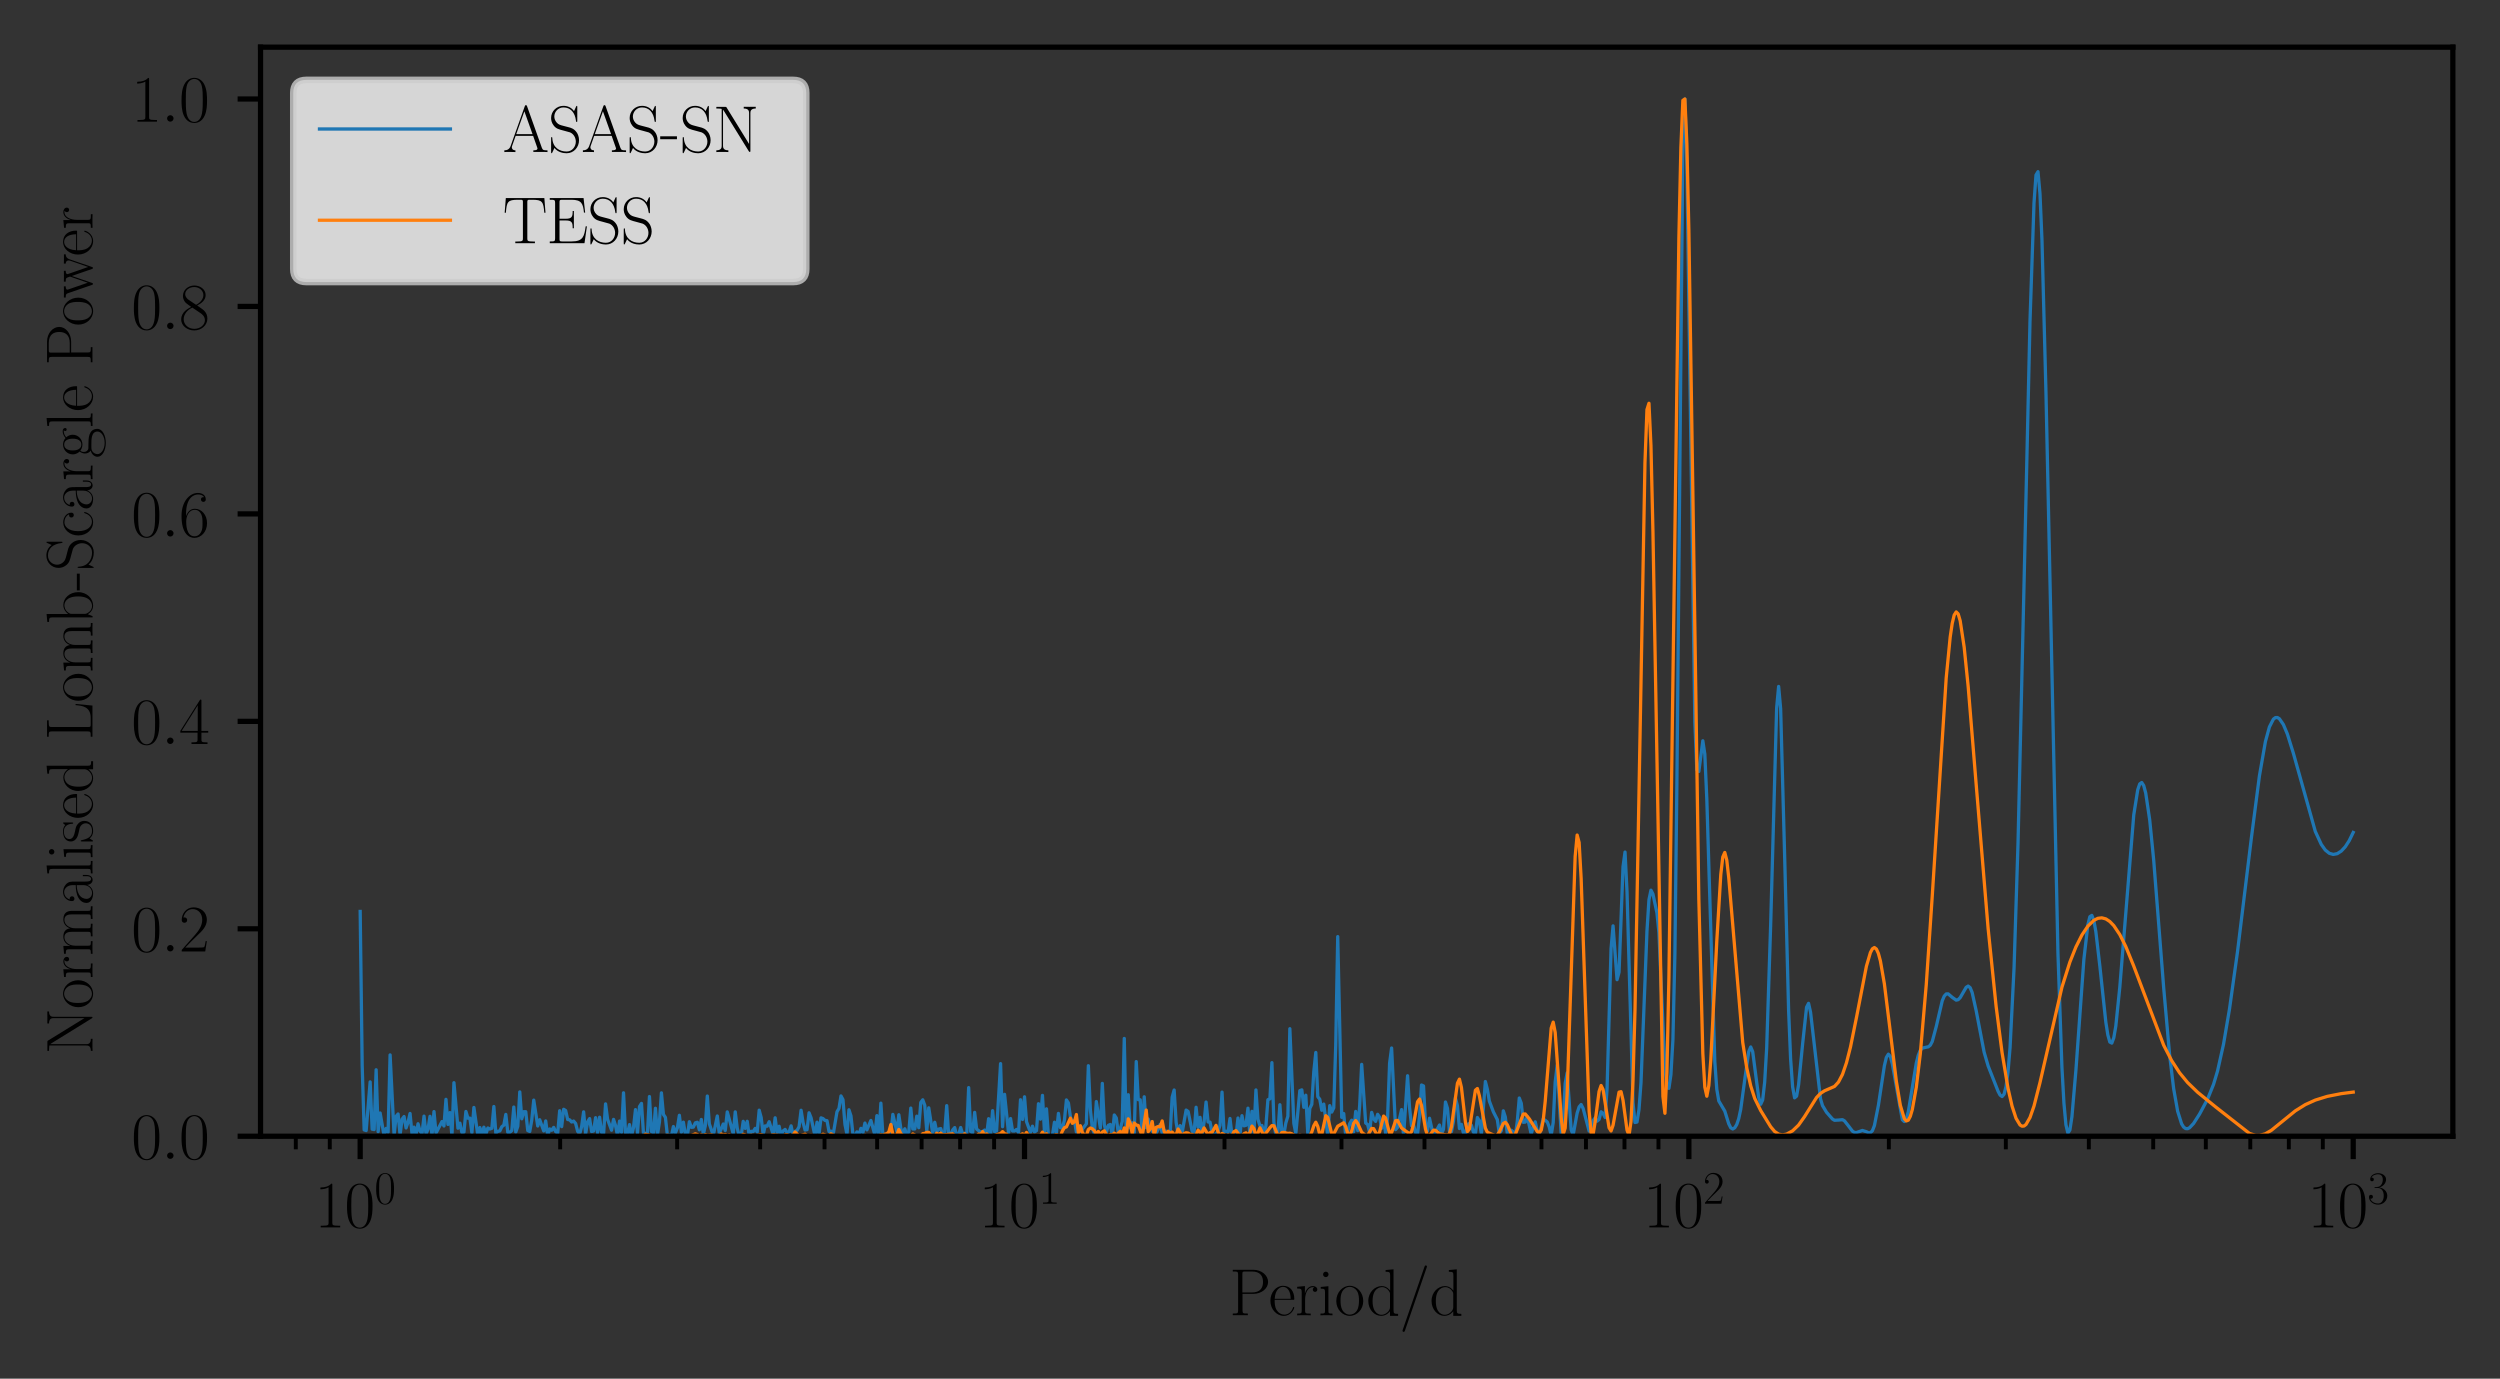 <?xml version="1.0" encoding="utf-8" standalone="no"?>
<!DOCTYPE svg PUBLIC "-//W3C//DTD SVG 1.1//EN"
  "http://www.w3.org/Graphics/SVG/1.1/DTD/svg11.dtd">
<svg xmlns:xlink="http://www.w3.org/1999/xlink" width="381.786pt" height="210.538pt" viewBox="0 0 381.786 210.538" xmlns="http://www.w3.org/2000/svg" version="1.1">
 <rect x="0" y="0" width="381.786" height="210.538" fill="#333333" stroke="none"/>
 <defs>
  <style type="text/css">*{stroke-linejoin: round; stroke-linecap: butt}</style>
 </defs>
 <g id="figure_1">
  <g id="patch_1">
   <path d="M 0 210.538 
L 381.786 210.538 
L 381.786 0 
L 0 0 
L 0 210.538 
z
" style="fill: none"/>
  </g>
  <g id="axes_1">
   <g id="patch_2">
    <path d="M 39.786 173.52 
L 374.586 173.52 
L 374.586 7.2 
L 39.786 7.2 
L 39.786 173.52 
z
" style="fill: none"/>
   </g>
   <g id="matplotlib.axis_1">
    <g id="xtick_1">
     <g id="line2d_1">
      <defs>
       <path id="m8b4be7d4c6" d="M 0 0 
L 0 3.5 
" style="stroke: #000000; stroke-width: 0.8"/>
      </defs>
      <g>
       <use xlink:href="#m8b4be7d4c6" x="55.004" y="173.52" style="stroke: #000000; stroke-width: 0.8"/>
      </g>
     </g>
     <g id="text_1">
      <!-- $\mathdefault{10^{0}}$ -->
      <g transform="translate(48.037 187.438) scale(0.1 -0.1)">
       <defs>
        <path id="CMR17-31" d="M 1702 4058 
C 1702 4192 1696 4192 1606 4192 
C 1357 3916 979 3827 621 3827 
C 602 3827 570 3827 563 3808 
C 557 3795 557 3782 557 3648 
C 755 3648 1088 3686 1344 3839 
L 1344 461 
C 1344 236 1331 160 781 160 
L 589 160 
L 589 0 
C 896 0 1216 0 1523 0 
C 1830 0 2150 0 2458 0 
L 2458 160 
L 2266 160 
C 1715 160 1702 230 1702 458 
L 1702 4058 
z
" transform="scale(0.016)"/>
        <path id="CMR17-30" d="M 2688 2025 
C 2688 2416 2682 3080 2413 3591 
C 2176 4039 1798 4198 1466 4198 
C 1158 4198 768 4058 525 3597 
C 269 3118 243 2524 243 2025 
C 243 1661 250 1106 448 619 
C 723 -39 1216 -128 1466 -128 
C 1760 -128 2208 -7 2470 600 
C 2662 1042 2688 1559 2688 2025 
z
M 1466 -26 
C 1056 -26 813 325 723 812 
C 653 1188 653 1738 653 2096 
C 653 2588 653 2997 736 3387 
C 858 3929 1216 4096 1466 4096 
C 1728 4096 2067 3923 2189 3400 
C 2272 3036 2278 2607 2278 2096 
C 2278 1680 2278 1169 2202 792 
C 2067 95 1690 -26 1466 -26 
z
" transform="scale(0.016)"/>
       </defs>
       <use xlink:href="#CMR17-31" transform="scale(0.996)"/>
       <use xlink:href="#CMR17-30" transform="translate(45.69 0) scale(0.996)"/>
       <use xlink:href="#CMR17-30" transform="translate(91.381 36.154) scale(0.697)"/>
      </g>
     </g>
    </g>
    <g id="xtick_2">
     <g id="line2d_2">
      <g>
       <use xlink:href="#m8b4be7d4c6" x="156.458" y="173.52" style="stroke: #000000; stroke-width: 0.8"/>
      </g>
     </g>
     <g id="text_2">
      <!-- $\mathdefault{10^{1}}$ -->
      <g transform="translate(149.492 187.438) scale(0.1 -0.1)">
       <use xlink:href="#CMR17-31" transform="scale(0.996)"/>
       <use xlink:href="#CMR17-30" transform="translate(45.69 0) scale(0.996)"/>
       <use xlink:href="#CMR17-31" transform="translate(91.381 36.154) scale(0.697)"/>
      </g>
     </g>
    </g>
    <g id="xtick_3">
     <g id="line2d_3">
      <g>
       <use xlink:href="#m8b4be7d4c6" x="257.913" y="173.52" style="stroke: #000000; stroke-width: 0.8"/>
      </g>
     </g>
     <g id="text_3">
      <!-- $\mathdefault{10^{2}}$ -->
      <g transform="translate(250.946 187.438) scale(0.1 -0.1)">
       <defs>
        <path id="CMR17-32" d="M 2669 989 
L 2554 989 
C 2490 536 2438 459 2413 420 
C 2381 369 1920 369 1830 369 
L 602 369 
C 832 619 1280 1072 1824 1597 
C 2214 1967 2669 2402 2669 3035 
C 2669 3790 2067 4224 1395 4224 
C 691 4224 262 3604 262 3030 
C 262 2780 448 2748 525 2748 
C 589 2748 781 2787 781 3010 
C 781 3207 614 3264 525 3264 
C 486 3264 448 3258 422 3245 
C 544 3790 915 4058 1306 4058 
C 1862 4058 2227 3617 2227 3035 
C 2227 2479 1901 2000 1536 1584 
L 262 146 
L 262 0 
L 2515 0 
L 2669 989 
z
" transform="scale(0.016)"/>
       </defs>
       <use xlink:href="#CMR17-31" transform="scale(0.996)"/>
       <use xlink:href="#CMR17-30" transform="translate(45.69 0) scale(0.996)"/>
       <use xlink:href="#CMR17-32" transform="translate(91.381 36.154) scale(0.697)"/>
      </g>
     </g>
    </g>
    <g id="xtick_4">
     <g id="line2d_4">
      <g>
       <use xlink:href="#m8b4be7d4c6" x="359.368" y="173.52" style="stroke: #000000; stroke-width: 0.8"/>
      </g>
     </g>
     <g id="text_4">
      <!-- $\mathdefault{10^{3}}$ -->
      <g transform="translate(352.401 187.438) scale(0.1 -0.1)">
       <defs>
        <path id="CMR17-33" d="M 1414 2157 
C 1984 2157 2234 1662 2234 1090 
C 2234 320 1824 25 1453 25 
C 1114 25 563 194 390 693 
C 422 680 454 680 486 680 
C 640 680 755 782 755 948 
C 755 1133 614 1216 486 1216 
C 378 1216 211 1165 211 926 
C 211 335 787 -128 1466 -128 
C 2176 -128 2720 430 2720 1085 
C 2720 1707 2208 2157 1600 2227 
C 2086 2328 2554 2756 2554 3329 
C 2554 3820 2048 4179 1472 4179 
C 890 4179 378 3829 378 3329 
C 378 3110 544 3072 627 3072 
C 762 3072 877 3155 877 3321 
C 877 3486 762 3569 627 3569 
C 602 3569 570 3569 544 3557 
C 730 3959 1235 4032 1459 4032 
C 1683 4032 2106 3925 2106 3320 
C 2106 3143 2080 2828 1862 2550 
C 1670 2304 1453 2304 1242 2284 
C 1210 2284 1062 2269 1037 2269 
C 992 2263 966 2257 966 2208 
C 966 2163 973 2157 1101 2157 
L 1414 2157 
z
" transform="scale(0.016)"/>
       </defs>
       <use xlink:href="#CMR17-31" transform="scale(0.996)"/>
       <use xlink:href="#CMR17-30" transform="translate(45.69 0) scale(0.996)"/>
       <use xlink:href="#CMR17-33" transform="translate(91.381 36.154) scale(0.697)"/>
      </g>
     </g>
    </g>
    <g id="xtick_5">
     <g id="line2d_5">
      <defs>
       <path id="me9f9fa3435" d="M 0 0 
L 0 2 
" style="stroke: #000000; stroke-width: 0.6"/>
      </defs>
      <g>
       <use xlink:href="#me9f9fa3435" x="45.172" y="173.52" style="stroke: #000000; stroke-width: 0.6"/>
      </g>
     </g>
    </g>
    <g id="xtick_6">
     <g id="line2d_6">
      <g>
       <use xlink:href="#me9f9fa3435" x="50.362" y="173.52" style="stroke: #000000; stroke-width: 0.6"/>
      </g>
     </g>
    </g>
    <g id="xtick_7">
     <g id="line2d_7">
      <g>
       <use xlink:href="#me9f9fa3435" x="85.545" y="173.52" style="stroke: #000000; stroke-width: 0.6"/>
      </g>
     </g>
    </g>
    <g id="xtick_8">
     <g id="line2d_8">
      <g>
       <use xlink:href="#me9f9fa3435" x="103.41" y="173.52" style="stroke: #000000; stroke-width: 0.6"/>
      </g>
     </g>
    </g>
    <g id="xtick_9">
     <g id="line2d_9">
      <g>
       <use xlink:href="#me9f9fa3435" x="116.086" y="173.52" style="stroke: #000000; stroke-width: 0.6"/>
      </g>
     </g>
    </g>
    <g id="xtick_10">
     <g id="line2d_10">
      <g>
       <use xlink:href="#me9f9fa3435" x="125.918" y="173.52" style="stroke: #000000; stroke-width: 0.6"/>
      </g>
     </g>
    </g>
    <g id="xtick_11">
     <g id="line2d_11">
      <g>
       <use xlink:href="#me9f9fa3435" x="133.951" y="173.52" style="stroke: #000000; stroke-width: 0.6"/>
      </g>
     </g>
    </g>
    <g id="xtick_12">
     <g id="line2d_12">
      <g>
       <use xlink:href="#me9f9fa3435" x="140.743" y="173.52" style="stroke: #000000; stroke-width: 0.6"/>
      </g>
     </g>
    </g>
    <g id="xtick_13">
     <g id="line2d_13">
      <g>
       <use xlink:href="#me9f9fa3435" x="146.627" y="173.52" style="stroke: #000000; stroke-width: 0.6"/>
      </g>
     </g>
    </g>
    <g id="xtick_14">
     <g id="line2d_14">
      <g>
       <use xlink:href="#me9f9fa3435" x="151.816" y="173.52" style="stroke: #000000; stroke-width: 0.6"/>
      </g>
     </g>
    </g>
    <g id="xtick_15">
     <g id="line2d_15">
      <g>
       <use xlink:href="#me9f9fa3435" x="186.999" y="173.52" style="stroke: #000000; stroke-width: 0.6"/>
      </g>
     </g>
    </g>
    <g id="xtick_16">
     <g id="line2d_16">
      <g>
       <use xlink:href="#me9f9fa3435" x="204.865" y="173.52" style="stroke: #000000; stroke-width: 0.6"/>
      </g>
     </g>
    </g>
    <g id="xtick_17">
     <g id="line2d_17">
      <g>
       <use xlink:href="#me9f9fa3435" x="217.54" y="173.52" style="stroke: #000000; stroke-width: 0.6"/>
      </g>
     </g>
    </g>
    <g id="xtick_18">
     <g id="line2d_18">
      <g>
       <use xlink:href="#me9f9fa3435" x="227.372" y="173.52" style="stroke: #000000; stroke-width: 0.6"/>
      </g>
     </g>
    </g>
    <g id="xtick_19">
     <g id="line2d_19">
      <g>
       <use xlink:href="#me9f9fa3435" x="235.405" y="173.52" style="stroke: #000000; stroke-width: 0.6"/>
      </g>
     </g>
    </g>
    <g id="xtick_20">
     <g id="line2d_20">
      <g>
       <use xlink:href="#me9f9fa3435" x="242.198" y="173.52" style="stroke: #000000; stroke-width: 0.6"/>
      </g>
     </g>
    </g>
    <g id="xtick_21">
     <g id="line2d_21">
      <g>
       <use xlink:href="#me9f9fa3435" x="248.081" y="173.52" style="stroke: #000000; stroke-width: 0.6"/>
      </g>
     </g>
    </g>
    <g id="xtick_22">
     <g id="line2d_22">
      <g>
       <use xlink:href="#me9f9fa3435" x="253.271" y="173.52" style="stroke: #000000; stroke-width: 0.6"/>
      </g>
     </g>
    </g>
    <g id="xtick_23">
     <g id="line2d_23">
      <g>
       <use xlink:href="#me9f9fa3435" x="288.454" y="173.52" style="stroke: #000000; stroke-width: 0.6"/>
      </g>
     </g>
    </g>
    <g id="xtick_24">
     <g id="line2d_24">
      <g>
       <use xlink:href="#me9f9fa3435" x="306.319" y="173.52" style="stroke: #000000; stroke-width: 0.6"/>
      </g>
     </g>
    </g>
    <g id="xtick_25">
     <g id="line2d_25">
      <g>
       <use xlink:href="#me9f9fa3435" x="318.995" y="173.52" style="stroke: #000000; stroke-width: 0.6"/>
      </g>
     </g>
    </g>
    <g id="xtick_26">
     <g id="line2d_26">
      <g>
       <use xlink:href="#me9f9fa3435" x="328.827" y="173.52" style="stroke: #000000; stroke-width: 0.6"/>
      </g>
     </g>
    </g>
    <g id="xtick_27">
     <g id="line2d_27">
      <g>
       <use xlink:href="#me9f9fa3435" x="336.86" y="173.52" style="stroke: #000000; stroke-width: 0.6"/>
      </g>
     </g>
    </g>
    <g id="xtick_28">
     <g id="line2d_28">
      <g>
       <use xlink:href="#me9f9fa3435" x="343.652" y="173.52" style="stroke: #000000; stroke-width: 0.6"/>
      </g>
     </g>
    </g>
    <g id="xtick_29">
     <g id="line2d_29">
      <g>
       <use xlink:href="#me9f9fa3435" x="349.536" y="173.52" style="stroke: #000000; stroke-width: 0.6"/>
      </g>
     </g>
    </g>
    <g id="xtick_30">
     <g id="line2d_30">
      <g>
       <use xlink:href="#me9f9fa3435" x="354.725" y="173.52" style="stroke: #000000; stroke-width: 0.6"/>
      </g>
     </g>
    </g>
    <g id="text_5">
     <!-- Period/d -->
     <g transform="translate(187.731 200.848) scale(0.1 -0.1)">
      <defs>
       <path id="CMR17-50" d="M 1267 2042 
L 2291 2042 
C 3117 2042 3718 2578 3718 3184 
C 3718 3791 3130 4352 2291 4352 
L 333 4352 
L 333 4186 
C 774 4186 845 4186 845 3899 
L 845 446 
C 845 160 774 160 333 160 
L 333 0 
C 518 0 858 0 1056 0 
C 1254 0 1594 0 1779 0 
L 1779 160 
C 1338 160 1267 160 1267 446 
L 1267 2042 
z
M 1254 2176 
L 1254 3938 
C 1254 4155 1267 4186 1523 4186 
L 2170 4186 
C 2995 4186 3232 3714 3232 3184 
C 3232 2604 2950 2176 2170 2176 
L 1254 2176 
z
" transform="scale(0.016)"/>
       <path id="CMR17-65" d="M 2438 1472 
C 2464 1498 2464 1511 2464 1576 
C 2464 2238 2118 2816 1389 2816 
C 710 2816 173 2169 173 1383 
C 173 551 781 -64 1459 -64 
C 2176 -64 2458 607 2458 740 
C 2458 784 2419 784 2406 784 
C 2362 784 2355 771 2330 696 
C 2189 265 1837 51 1504 51 
C 1229 51 954 203 781 480 
C 582 803 582 1176 582 1472 
L 2438 1472 
z
M 589 1568 
C 634 2505 1126 2714 1382 2714 
C 1818 2714 2112 2297 2118 1568 
L 589 1568 
z
" transform="scale(0.016)"/>
       <path id="CMR17-72" d="M 960 1497 
C 960 2112 1222 2688 1702 2688 
C 1747 2688 1792 2682 1837 2662 
C 1837 2662 1696 2617 1696 2452 
C 1696 2298 1818 2234 1914 2234 
C 1990 2234 2131 2279 2131 2458 
C 2131 2663 1926 2790 1709 2790 
C 1222 2790 1011 2317 947 2093 
L 941 2093 
L 941 2790 
L 198 2720 
L 198 2554 
C 576 2554 634 2515 634 2208 
L 634 428 
C 634 184 608 153 198 153 
L 198 -13 
C 352 0 646 0 813 0 
C 998 0 1325 0 1498 -13 
L 1498 153 
C 1037 153 960 153 960 440 
L 960 1497 
z
" transform="scale(0.016)"/>
       <path id="CMR17-69" d="M 992 3909 
C 992 4049 877 4170 730 4170 
C 589 4170 467 4056 467 3909 
C 467 3769 582 3648 730 3648 
C 870 3648 992 3763 992 3909 
z
M 243 2706 
L 243 2541 
C 602 2541 653 2502 653 2197 
L 653 427 
C 653 184 627 153 218 153 
L 218 -13 
C 371 0 646 0 806 0 
C 960 0 1222 0 1370 -13 
L 1370 153 
C 992 153 979 191 979 420 
L 979 2776 
L 243 2706 
z
" transform="scale(0.016)"/>
       <path id="CMR17-6f" d="M 2758 1356 
C 2758 2176 2163 2816 1466 2816 
C 768 2816 173 2176 173 1356 
C 173 551 768 -64 1466 -64 
C 2163 -64 2758 551 2758 1356 
z
M 1466 51 
C 1165 51 909 230 762 480 
C 602 767 582 1126 582 1408 
C 582 1677 595 2010 762 2298 
C 890 2509 1139 2714 1466 2714 
C 1754 2714 1997 2554 2150 2330 
C 2349 2029 2349 1607 2349 1408 
C 2349 1158 2336 775 2163 467 
C 1984 173 1709 51 1466 51 
z
" transform="scale(0.016)"/>
       <path id="CMR17-64" d="M 1869 4326 
L 1869 4160 
C 2246 4160 2304 4122 2304 3820 
L 2304 2345 
C 2278 2377 2016 2790 1498 2790 
C 845 2790 211 2208 211 1364 
C 211 525 806 -64 1434 -64 
C 1978 -64 2259 337 2291 380 
L 2291 -63 
L 3066 -63 
L 3066 128 
C 2688 128 2630 166 2630 473 
L 2630 4396 
L 1869 4326 
z
M 2291 755 
C 2291 563 2176 390 2029 262 
C 1811 70 1594 38 1472 38 
C 1286 38 621 134 621 1356 
C 621 2612 1363 2688 1530 2688 
C 1824 2688 2061 2522 2208 2291 
C 2291 2157 2291 2138 2291 2023 
L 2291 755 
z
" transform="scale(0.016)"/>
       <path id="CMR17-2f" d="M 2605 4545 
C 2637 4627 2637 4640 2637 4653 
C 2637 4729 2579 4768 2528 4768 
C 2451 4768 2426 4717 2400 4640 
L 326 -1377 
C 294 -1460 294 -1473 294 -1486 
C 294 -1562 352 -1600 403 -1600 
C 480 -1600 506 -1549 531 -1473 
L 2605 4545 
z
" transform="scale(0.016)"/>
      </defs>
      <use xlink:href="#CMR17-50" transform="scale(0.996)"/>
      <use xlink:href="#CMR17-65" transform="translate(59.984 0) scale(0.996)"/>
      <use xlink:href="#CMR17-72" transform="translate(100.47 0) scale(0.996)"/>
      <use xlink:href="#CMR17-69" transform="translate(135.75 0) scale(0.996)"/>
      <use xlink:href="#CMR17-6f" transform="translate(160.621 0) scale(0.996)"/>
      <use xlink:href="#CMR17-64" transform="translate(208.914 0) scale(0.996)"/>
      <use xlink:href="#CMR17-2f" transform="translate(259.81 0) scale(0.996)"/>
      <use xlink:href="#CMR17-64" transform="translate(305.5 0) scale(0.996)"/>
     </g>
    </g>
   </g>
   <g id="matplotlib.axis_2">
    <g id="ytick_1">
     <g id="line2d_31">
      <defs>
       <path id="m78f55f0fd1" d="M 0 0 
L -3.5 0 
" style="stroke: #000000; stroke-width: 0.8"/>
      </defs>
      <g>
       <use xlink:href="#m78f55f0fd1" x="39.786" y="173.52" style="stroke: #000000; stroke-width: 0.8"/>
      </g>
     </g>
     <g id="text_6">
      <!-- $\mathdefault{0.0}$ -->
      <g transform="translate(20.056 176.979) scale(0.1 -0.1)">
       <defs>
        <path id="CMMI12-3a" d="M 1178 307 
C 1178 492 1024 619 870 619 
C 685 619 557 466 557 313 
C 557 128 710 0 864 0 
C 1050 0 1178 153 1178 307 
z
" transform="scale(0.016)"/>
       </defs>
       <use xlink:href="#CMR17-30" transform="scale(0.996)"/>
       <use xlink:href="#CMMI12-3a" transform="translate(45.69 0) scale(0.996)"/>
       <use xlink:href="#CMR17-30" transform="translate(72.788 0) scale(0.996)"/>
      </g>
     </g>
    </g>
    <g id="ytick_2">
     <g id="line2d_32">
      <g>
       <use xlink:href="#m78f55f0fd1" x="39.786" y="141.84" style="stroke: #000000; stroke-width: 0.8"/>
      </g>
     </g>
     <g id="text_7">
      <!-- $\mathdefault{0.2}$ -->
      <g transform="translate(20.056 145.299) scale(0.1 -0.1)">
       <use xlink:href="#CMR17-30" transform="scale(0.996)"/>
       <use xlink:href="#CMMI12-3a" transform="translate(45.69 0) scale(0.996)"/>
       <use xlink:href="#CMR17-32" transform="translate(72.788 0) scale(0.996)"/>
      </g>
     </g>
    </g>
    <g id="ytick_3">
     <g id="line2d_33">
      <g>
       <use xlink:href="#m78f55f0fd1" x="39.786" y="110.16" style="stroke: #000000; stroke-width: 0.8"/>
      </g>
     </g>
     <g id="text_8">
      <!-- $\mathdefault{0.4}$ -->
      <g transform="translate(20.056 113.619) scale(0.1 -0.1)">
       <defs>
        <path id="CMR17-34" d="M 2150 4122 
C 2150 4256 2144 4256 2029 4256 
L 128 1254 
L 128 1088 
L 1779 1088 
L 1779 457 
C 1779 224 1766 160 1318 160 
L 1197 160 
L 1197 0 
C 1402 0 1747 0 1965 0 
C 2182 0 2528 0 2733 0 
L 2733 160 
L 2611 160 
C 2163 160 2150 224 2150 457 
L 2150 1088 
L 2803 1088 
L 2803 1254 
L 2150 1254 
L 2150 4122 
z
M 1798 3703 
L 1798 1254 
L 256 1254 
L 1798 3703 
z
" transform="scale(0.016)"/>
       </defs>
       <use xlink:href="#CMR17-30" transform="scale(0.996)"/>
       <use xlink:href="#CMMI12-3a" transform="translate(45.69 0) scale(0.996)"/>
       <use xlink:href="#CMR17-34" transform="translate(72.788 0) scale(0.996)"/>
      </g>
     </g>
    </g>
    <g id="ytick_4">
     <g id="line2d_34">
      <g>
       <use xlink:href="#m78f55f0fd1" x="39.786" y="78.48" style="stroke: #000000; stroke-width: 0.8"/>
      </g>
     </g>
     <g id="text_9">
      <!-- $\mathdefault{0.6}$ -->
      <g transform="translate(20.056 81.939) scale(0.1 -0.1)">
       <defs>
        <path id="CMR17-36" d="M 678 2176 
C 678 3690 1395 4032 1811 4032 
C 1946 4032 2272 4009 2400 3776 
C 2298 3776 2106 3776 2106 3553 
C 2106 3381 2246 3323 2336 3323 
C 2394 3323 2566 3348 2566 3560 
C 2566 3954 2246 4179 1805 4179 
C 1043 4179 243 3390 243 1984 
C 243 253 966 -128 1478 -128 
C 2099 -128 2688 427 2688 1283 
C 2688 2081 2170 2662 1517 2662 
C 1126 2662 838 2407 678 1960 
L 678 2176 
z
M 1478 25 
C 691 25 691 1200 691 1436 
C 691 1896 909 2560 1504 2560 
C 1613 2560 1926 2560 2138 2120 
C 2253 1870 2253 1609 2253 1289 
C 2253 944 2253 690 2118 434 
C 1978 171 1773 25 1478 25 
z
" transform="scale(0.016)"/>
       </defs>
       <use xlink:href="#CMR17-30" transform="scale(0.996)"/>
       <use xlink:href="#CMMI12-3a" transform="translate(45.69 0) scale(0.996)"/>
       <use xlink:href="#CMR17-36" transform="translate(72.788 0) scale(0.996)"/>
      </g>
     </g>
    </g>
    <g id="ytick_5">
     <g id="line2d_35">
      <g>
       <use xlink:href="#m78f55f0fd1" x="39.786" y="46.8" style="stroke: #000000; stroke-width: 0.8"/>
      </g>
     </g>
     <g id="text_10">
      <!-- $\mathdefault{0.8}$ -->
      <g transform="translate(20.056 50.259) scale(0.1 -0.1)">
       <defs>
        <path id="CMR17-38" d="M 1741 2264 
C 2144 2467 2554 2773 2554 3263 
C 2554 3841 1990 4179 1472 4179 
C 890 4179 378 3759 378 3180 
C 378 3021 416 2747 666 2505 
C 730 2442 998 2251 1171 2130 
C 883 1983 211 1634 211 934 
C 211 279 838 -128 1459 -128 
C 2144 -128 2720 362 2720 1010 
C 2720 1590 2330 1857 2074 2029 
L 1741 2264 
z
M 902 2822 
C 851 2854 595 3051 595 3351 
C 595 3739 998 4032 1459 4032 
C 1965 4032 2336 3676 2336 3262 
C 2336 2669 1670 2331 1638 2331 
C 1632 2331 1626 2331 1574 2370 
L 902 2822 
z
M 2080 1519 
C 2176 1449 2483 1240 2483 851 
C 2483 381 2010 25 1472 25 
C 890 25 448 438 448 940 
C 448 1443 838 1862 1280 2060 
L 2080 1519 
z
" transform="scale(0.016)"/>
       </defs>
       <use xlink:href="#CMR17-30" transform="scale(0.996)"/>
       <use xlink:href="#CMMI12-3a" transform="translate(45.69 0) scale(0.996)"/>
       <use xlink:href="#CMR17-38" transform="translate(72.788 0) scale(0.996)"/>
      </g>
     </g>
    </g>
    <g id="ytick_6">
     <g id="line2d_36">
      <g>
       <use xlink:href="#m78f55f0fd1" x="39.786" y="15.12" style="stroke: #000000; stroke-width: 0.8"/>
      </g>
     </g>
     <g id="text_11">
      <!-- $\mathdefault{1.0}$ -->
      <g transform="translate(20.056 18.579) scale(0.1 -0.1)">
       <use xlink:href="#CMR17-31" transform="scale(0.996)"/>
       <use xlink:href="#CMMI12-3a" transform="translate(45.69 0) scale(0.996)"/>
       <use xlink:href="#CMR17-30" transform="translate(72.788 0) scale(0.996)"/>
      </g>
     </g>
    </g>
    <g id="text_12">
     <!-- Normalised Lomb-Scargle Power -->
     <g transform="translate(14.118 160.998) rotate(-90) scale(0.1 -0.1)">
      <defs>
       <path id="CMR17-4e" d="M 1312 4250 
C 1267 4320 1261 4320 1139 4320 
L 326 4320 
L 326 4160 
L 448 4160 
C 704 4160 819 4129 838 4122 
L 838 610 
C 838 451 838 153 326 153 
L 326 -13 
C 474 0 742 0 902 0 
C 1062 0 1331 0 1478 -13 
L 1478 153 
C 966 153 966 451 966 610 
L 966 4033 
C 1011 3995 1011 3982 1056 3919 
L 3430 76 
C 3475 0 3494 0 3526 0 
C 3590 0 3590 19 3590 139 
L 3590 3705 
C 3590 3863 3590 4160 4102 4160 
L 4102 4326 
C 3955 4320 3686 4320 3526 4320 
C 3366 4320 3098 4320 2950 4326 
L 2950 4160 
C 3462 4160 3462 3862 3462 3703 
L 3462 763 
L 1312 4250 
z
" transform="scale(0.016)"/>
       <path id="CMR17-6d" d="M 4326 1933 
C 4326 2252 4269 2790 3507 2790 
C 3072 2790 2771 2496 2656 2151 
L 2650 2151 
C 2573 2676 2195 2790 1837 2790 
C 1331 2790 1069 2400 973 2144 
L 966 2144 
L 966 2790 
L 211 2720 
L 211 2554 
C 589 2554 646 2515 646 2208 
L 646 428 
C 646 184 621 153 211 153 
L 211 -13 
C 365 0 646 0 813 0 
C 979 0 1267 0 1421 -13 
L 1421 153 
C 1011 153 986 178 986 428 
L 986 1658 
C 986 2247 1344 2688 1792 2688 
C 2266 2688 2317 2266 2317 1958 
L 2317 428 
C 2317 184 2291 153 1882 153 
L 1882 -13 
C 2035 0 2317 0 2483 0 
C 2650 0 2938 0 3091 -13 
L 3091 153 
C 2682 153 2656 178 2656 428 
L 2656 1658 
C 2656 2247 3014 2688 3462 2688 
C 3936 2688 3987 2266 3987 1958 
L 3987 428 
C 3987 184 3962 153 3552 153 
L 3552 -13 
C 3706 0 3987 0 4154 0 
C 4320 0 4608 0 4762 -13 
L 4762 153 
C 4352 153 4326 178 4326 428 
L 4326 1933 
z
" transform="scale(0.016)"/>
       <path id="CMR17-61" d="M 2304 1653 
C 2304 2072 2304 2294 2035 2543 
C 1798 2752 1523 2816 1306 2816 
C 800 2816 435 2407 435 1971 
C 435 1728 627 1728 666 1728 
C 749 1728 896 1778 896 1954 
C 896 2112 774 2181 666 2181 
C 640 2181 608 2174 589 2168 
C 723 2592 1069 2714 1293 2714 
C 1613 2714 1965 2429 1965 1885 
L 1965 1600 
C 1587 1600 1133 1549 774 1357 
C 371 1133 256 813 256 570 
C 256 77 832 -64 1171 -64 
C 1523 -64 1850 139 1990 511 
C 2003 233 2182 -18 2464 -18 
C 2598 -18 2938 70 2938 567 
L 2938 920 
L 2822 920 
L 2822 562 
C 2822 178 2650 128 2566 128 
C 2304 128 2304 458 2304 738 
L 2304 1653 
z
M 1965 870 
C 1965 317 1568 38 1216 38 
C 896 38 646 275 646 570 
C 646 761 730 1100 1101 1305 
C 1408 1478 1760 1504 1965 1504 
L 1965 870 
z
" transform="scale(0.016)"/>
       <path id="CMR17-6c" d="M 979 4396 
L 218 4326 
L 218 4160 
C 595 4160 653 4122 653 3817 
L 653 426 
C 653 184 627 153 218 153 
L 218 -13 
C 371 0 653 0 813 0 
C 979 0 1261 0 1414 -13 
L 1414 153 
C 1005 153 979 178 979 426 
L 979 4396 
z
" transform="scale(0.016)"/>
       <path id="CMR17-73" d="M 1978 2697 
C 1978 2813 1971 2819 1933 2819 
C 1907 2819 1901 2813 1824 2717 
C 1805 2691 1747 2626 1728 2601 
C 1523 2819 1235 2819 1126 2819 
C 416 2819 160 2447 160 2076 
C 160 1498 813 1365 998 1325 
C 1402 1243 1542 1217 1677 1101 
C 1760 1025 1901 884 1901 654 
C 1901 384 1747 38 1158 38 
C 602 38 403 460 288 1021 
C 269 1110 269 1117 218 1117 
C 166 1117 160 1110 160 983 
L 160 63 
C 160 -51 166 -58 205 -58 
C 237 -58 243 -51 275 0 
C 314 57 410 211 448 276 
C 576 103 800 -64 1158 -64 
C 1792 -64 2131 283 2131 784 
C 2131 1112 1958 1285 1875 1362 
C 1683 1561 1459 1606 1190 1657 
C 838 1735 390 1825 390 2217 
C 390 2383 480 2737 1126 2737 
C 1811 2737 1850 2094 1862 1888 
C 1869 1856 1901 1849 1920 1849 
C 1978 1849 1978 1869 1978 1978 
L 1978 2697 
z
" transform="scale(0.016)"/>
       <path id="CMR17-4c" d="M 3469 1615 
L 3354 1615 
C 3302 983 3219 166 2125 166 
L 1530 166 
C 1274 166 1261 197 1261 414 
L 1261 3898 
C 1261 4129 1274 4192 1760 4192 
L 1901 4192 
L 1901 4352 
C 1638 4352 1331 4352 1069 4352 
C 870 4352 512 4352 326 4352 
L 326 4192 
C 768 4192 838 4192 838 3905 
L 838 452 
C 838 166 768 166 326 166 
L 326 0 
L 3315 0 
L 3469 1615 
z
" transform="scale(0.016)"/>
       <path id="CMR17-62" d="M 960 4396 
L 198 4326 
L 198 4160 
C 576 4160 634 4122 634 3817 
L 634 -13 
L 749 -13 
L 934 441 
C 1120 141 1395 -64 1766 -64 
C 2406 -64 3053 500 3053 1370 
C 3053 2188 2477 2790 1830 2790 
C 1434 2790 1152 2579 960 2330 
L 960 4396 
z
M 973 2004 
C 973 2118 973 2138 1062 2272 
C 1312 2657 1670 2688 1792 2688 
C 1984 2688 2643 2585 2643 1376 
C 2643 108 1888 38 1734 38 
C 1536 38 1248 114 1043 486 
C 973 608 973 621 973 735 
L 973 2004 
z
" transform="scale(0.016)"/>
       <path id="CMR17-2d" d="M 1632 1216 
L 1632 1496 
L 26 1496 
L 26 1216 
L 1632 1216 
z
" transform="scale(0.016)"/>
       <path id="CMR17-53" d="M 2803 4290 
C 2803 4404 2797 4411 2758 4411 
C 2720 4411 2707 4385 2682 4328 
L 2490 3907 
C 2246 4257 1875 4416 1472 4416 
C 819 4416 294 3901 294 3253 
C 294 3056 339 2776 557 2510 
C 794 2218 1018 2167 1530 2033 
C 1722 1982 2042 1899 2106 1874 
C 2470 1722 2662 1341 2662 985 
C 2662 527 2336 38 1779 38 
C 1094 38 454 419 410 1311 
C 403 1413 397 1419 352 1419 
C 301 1419 294 1413 294 1285 
L 294 -1 
C 294 -115 301 -122 339 -122 
C 384 -122 397 -90 486 108 
C 493 127 493 140 614 381 
C 934 -39 1472 -128 1779 -128 
C 2477 -128 2970 451 2970 1124 
C 2970 1454 2848 1708 2778 1823 
C 2509 2230 2221 2306 1914 2382 
C 1869 2402 1856 2402 1498 2490 
C 1152 2579 1005 2624 845 2796 
C 666 2992 602 3196 602 3399 
C 602 3812 934 4263 1478 4263 
C 2157 4263 2579 3786 2675 2993 
C 2694 2878 2701 2872 2746 2872 
C 2803 2872 2803 2891 2803 2999 
L 2803 4290 
z
" transform="scale(0.016)"/>
       <path id="CMR17-63" d="M 2234 2240 
C 2112 2240 1933 2240 1933 2017 
C 1933 1838 2080 1787 2163 1787 
C 2208 1787 2394 1807 2394 2024 
C 2394 2467 1958 2803 1466 2803 
C 787 2803 211 2178 211 1363 
C 211 516 813 -64 1466 -64 
C 2259 -64 2458 677 2458 748 
C 2458 774 2451 793 2406 793 
C 2362 793 2355 787 2330 703 
C 2163 180 1798 51 1523 51 
C 1114 51 621 427 621 1369 
C 621 2338 1094 2688 1472 2688 
C 1722 2688 2093 2573 2234 2240 
z
" transform="scale(0.016)"/>
       <path id="CMR17-67" d="M 710 1164 
C 832 1068 1043 960 1299 960 
C 1805 960 2240 1357 2240 1888 
C 2240 2054 2189 2310 1997 2509 
C 2176 2692 2438 2752 2586 2752 
C 2611 2752 2650 2752 2682 2734 
C 2656 2728 2598 2703 2598 2605 
C 2598 2527 2656 2471 2739 2471 
C 2835 2471 2886 2533 2886 2614 
C 2886 2731 2790 2854 2586 2854 
C 2330 2854 2106 2738 1926 2580 
C 1734 2753 1504 2816 1299 2816 
C 794 2816 358 2419 358 1888 
C 358 1522 570 1292 634 1228 
C 442 1004 442 743 442 711 
C 442 545 506 302 723 168 
C 390 85 128 -169 128 -486 
C 128 -943 736 -1280 1466 -1280 
C 2170 -1280 2803 -956 2803 -479 
C 2803 384 1856 384 1363 384 
C 1216 384 954 384 922 391 
C 723 423 589 602 589 826 
C 589 883 589 1024 710 1164 
z
M 1299 1068 
C 736 1068 736 1760 736 1889 
C 736 2016 736 2708 1299 2708 
C 1862 2708 1862 2016 1862 1889 
C 1862 1760 1862 1068 1299 1068 
z
M 1466 -1171 
C 826 -1171 384 -835 384 -486 
C 384 -289 493 -105 634 -4 
C 794 104 858 104 1293 104 
C 1818 104 2547 104 2547 -486 
C 2547 -835 2106 -1171 1466 -1171 
z
" transform="scale(0.016)"/>
       <path id="CMR17-77" d="M 3725 2183 
C 3853 2560 4109 2560 4205 2560 
L 4205 2732 
C 4077 2732 3949 2732 3821 2732 
C 3699 2732 3424 2732 3315 2738 
L 3315 2560 
C 3514 2560 3622 2445 3622 2286 
C 3622 2241 3610 2184 3597 2140 
L 2995 407 
L 2342 2275 
C 2330 2319 2310 2370 2310 2395 
C 2310 2560 2528 2560 2630 2560 
L 2630 2738 
C 2483 2732 2214 2732 2061 2732 
C 1901 2732 1734 2732 1587 2738 
L 1587 2560 
C 1939 2560 1939 2547 2074 2149 
L 1485 451 
L 851 2281 
C 819 2363 819 2376 819 2395 
C 819 2560 1037 2560 1139 2560 
L 1139 2738 
C 986 2732 717 2732 557 2732 
C 416 2732 198 2732 64 2738 
L 64 2560 
C 346 2560 416 2541 486 2331 
L 1274 49 
C 1299 -33 1318 -52 1370 -52 
C 1414 -52 1440 -39 1472 56 
L 2131 1980 
L 2797 56 
C 2829 -39 2854 -52 2899 -52 
C 2950 -52 2970 -33 2995 50 
L 3725 2183 
z
" transform="scale(0.016)"/>
      </defs>
      <use xlink:href="#CMR17-4e" transform="scale(0.996)"/>
      <use xlink:href="#CMR17-6f" transform="translate(69.072 0) scale(0.996)"/>
      <use xlink:href="#CMR17-72" transform="translate(114.763 0) scale(0.996)"/>
      <use xlink:href="#CMR17-6d" transform="translate(150.044 0) scale(0.996)"/>
      <use xlink:href="#CMR17-61" transform="translate(226.963 0) scale(0.996)"/>
      <use xlink:href="#CMR17-6c" transform="translate(272.654 0) scale(0.996)"/>
      <use xlink:href="#CMR17-69" transform="translate(297.525 0) scale(0.996)"/>
      <use xlink:href="#CMR17-73" transform="translate(322.396 0) scale(0.996)"/>
      <use xlink:href="#CMR17-65" transform="translate(358.197 0) scale(0.996)"/>
      <use xlink:href="#CMR17-64" transform="translate(398.683 0) scale(0.996)"/>
      <use xlink:href="#CMR17-4c" transform="translate(479.654 0) scale(0.996)"/>
      <use xlink:href="#CMR17-6f" transform="translate(537.036 0) scale(0.996)"/>
      <use xlink:href="#CMR17-6d" transform="translate(582.726 0) scale(0.996)"/>
      <use xlink:href="#CMR17-62" transform="translate(657.043 0) scale(0.996)"/>
      <use xlink:href="#CMR17-2d" transform="translate(707.939 0) scale(0.996)"/>
      <use xlink:href="#CMR17-53" transform="translate(738.015 0) scale(0.996)"/>
      <use xlink:href="#CMR17-63" transform="translate(788.91 0) scale(0.996)"/>
      <use xlink:href="#CMR17-61" transform="translate(829.396 0) scale(0.996)"/>
      <use xlink:href="#CMR17-72" transform="translate(875.086 0) scale(0.996)"/>
      <use xlink:href="#CMR17-67" transform="translate(910.367 0) scale(0.996)"/>
      <use xlink:href="#CMR17-6c" transform="translate(956.057 0) scale(0.996)"/>
      <use xlink:href="#CMR17-65" transform="translate(980.928 0) scale(0.996)"/>
      <use xlink:href="#CMR17-50" transform="translate(1051.49 0) scale(0.996)"/>
      <use xlink:href="#CMR17-6f" transform="translate(1111.474 0) scale(0.996)"/>
      <use xlink:href="#CMR17-77" transform="translate(1154.562 0) scale(0.996)"/>
      <use xlink:href="#CMR17-65" transform="translate(1218.469 0) scale(0.996)"/>
      <use xlink:href="#CMR17-72" transform="translate(1258.955 0) scale(0.996)"/>
     </g>
    </g>
   </g>
   <g id="line2d_37">
    <path d="M 55.004 139.187 
L 55.309 162.699 
L 55.613 172.55 
L 55.918 172.648 
L 56.527 165.223 
L 56.832 172.438 
L 57.137 172.499 
L 57.441 163.372 
L 57.746 172.826 
L 58.051 169.973 
L 58.66 173.472 
L 58.965 172.326 
L 59.269 172.896 
L 59.574 161.101 
L 60.183 173.351 
L 60.488 170.484 
L 60.793 170.124 
L 61.097 173.288 
L 61.402 170.92 
L 61.707 170.515 
L 62.011 172.251 
L 62.316 171.384 
L 62.621 170.045 
L 62.925 173.204 
L 63.23 172.13 
L 63.535 173.283 
L 63.839 171.616 
L 64.144 172.72 
L 64.449 173.132 
L 64.753 170.453 
L 65.058 173.154 
L 65.363 172.429 
L 65.667 170.478 
L 65.972 173.389 
L 66.277 169.755 
L 66.581 173.035 
L 67.495 171.282 
L 67.8 171.954 
L 68.105 167.887 
L 68.409 171.715 
L 68.714 169.916 
L 69.019 173.483 
L 69.323 165.346 
L 69.933 172.292 
L 70.237 171.523 
L 70.542 172.958 
L 70.847 172.904 
L 71.151 169.738 
L 71.456 170.765 
L 71.761 170.754 
L 72.065 172.989 
L 72.37 169.129 
L 72.979 173.424 
L 73.284 172.196 
L 73.589 173.318 
L 73.893 172.141 
L 74.198 173.213 
L 74.503 172.259 
L 74.807 172.418 
L 75.112 172.306 
L 75.417 168.983 
L 75.721 173.057 
L 76.026 172.767 
L 76.331 172.704 
L 76.635 172.061 
L 76.94 171.828 
L 77.245 170.191 
L 77.549 172.935 
L 77.854 172.933 
L 78.159 172.646 
L 78.463 169.065 
L 78.768 172.884 
L 79.073 172.005 
L 79.377 166.754 
L 79.682 170.858 
L 79.987 169.775 
L 80.291 169.776 
L 80.596 172.648 
L 80.901 172.789 
L 81.205 171.055 
L 81.51 168.007 
L 82.119 171.956 
L 82.424 171.005 
L 83.033 172.707 
L 83.338 171.185 
L 83.643 173.477 
L 83.947 172.407 
L 84.252 172.605 
L 84.557 172.17 
L 84.861 172.812 
L 85.166 173.084 
L 85.471 169.626 
L 85.775 172.05 
L 86.08 169.403 
L 86.385 169.604 
L 86.689 170.967 
L 86.994 171.011 
L 87.299 171.346 
L 87.603 171.204 
L 87.908 171.577 
L 88.213 172.76 
L 88.517 173.206 
L 88.822 172.066 
L 89.127 169.797 
L 89.431 173.17 
L 89.736 171.331 
L 90.041 170.827 
L 90.345 172.802 
L 90.65 172.716 
L 90.955 170.688 
L 91.259 173.004 
L 91.564 170.618 
L 91.869 172.929 
L 92.173 173.2 
L 92.478 168.582 
L 92.783 170.925 
L 93.392 172.6 
L 93.697 170.947 
L 94.001 171.888 
L 94.306 173.463 
L 94.611 171.207 
L 94.915 172.935 
L 95.22 166.889 
L 95.525 173.054 
L 95.829 173.126 
L 96.134 171.741 
L 96.439 173.473 
L 96.743 172.206 
L 97.048 169.455 
L 97.353 173.057 
L 97.657 168.995 
L 97.962 168.509 
L 98.267 173.131 
L 98.876 173.005 
L 99.181 167.461 
L 99.486 172.801 
L 99.79 173.022 
L 100.095 169.249 
L 100.4 173.304 
L 100.704 171.373 
L 101.009 166.895 
L 101.314 170.192 
L 101.618 170.644 
L 101.923 173.422 
L 102.228 173.317 
L 102.532 173.484 
L 102.837 172.041 
L 103.142 173.029 
L 103.446 172.238 
L 103.751 170.323 
L 104.056 172.925 
L 104.36 171.367 
L 104.665 173.208 
L 104.97 173.452 
L 105.274 171.305 
L 105.579 172.163 
L 105.884 172.127 
L 106.188 171.478 
L 106.493 171.385 
L 106.798 172.543 
L 107.102 170.959 
L 107.407 173.24 
L 107.712 171.923 
L 108.016 167.382 
L 108.321 171.629 
L 108.93 173.374 
L 109.54 170.429 
L 109.844 173.099 
L 110.454 171.649 
L 110.758 172.64 
L 111.063 169.804 
L 111.977 173.151 
L 112.282 169.799 
L 112.586 172.278 
L 112.891 173.509 
L 113.196 173.33 
L 113.5 171.245 
L 113.805 172.317 
L 114.11 171.239 
L 114.414 173.454 
L 114.719 172.764 
L 115.024 172.816 
L 115.328 172.322 
L 115.633 172.884 
L 115.938 169.541 
L 116.242 170.664 
L 116.547 173.261 
L 116.852 171.943 
L 117.156 171.989 
L 117.461 171.301 
L 118.07 173.226 
L 118.375 170.706 
L 118.68 173.063 
L 118.984 171.996 
L 119.289 173.458 
L 119.594 172.714 
L 119.898 172.477 
L 120.203 172.98 
L 120.508 172.86 
L 120.812 171.936 
L 121.117 173.363 
L 121.422 172.779 
L 121.726 172.617 
L 122.031 172.066 
L 122.336 169.555 
L 122.64 171.427 
L 122.945 172.566 
L 123.25 172.515 
L 123.554 169.94 
L 123.859 170.697 
L 124.468 173.512 
L 124.773 171.376 
L 125.078 173.175 
L 125.382 170.714 
L 125.687 170.829 
L 125.992 171.106 
L 126.296 171.141 
L 126.601 172.796 
L 126.906 172.743 
L 127.21 173.402 
L 127.82 169.785 
L 128.124 169.277 
L 128.429 167.366 
L 128.734 167.933 
L 129.038 171.704 
L 129.343 173.234 
L 129.648 169.48 
L 129.952 170.415 
L 130.257 173.233 
L 130.562 173.506 
L 130.866 172.852 
L 131.171 173.335 
L 131.476 172.315 
L 131.78 172.988 
L 132.085 171.509 
L 132.39 172.549 
L 132.999 171.111 
L 133.608 173.344 
L 133.913 170.375 
L 134.218 173.456 
L 134.522 168.471 
L 134.827 173.317 
L 135.436 173.313 
L 136.046 173.141 
L 136.35 170.184 
L 136.96 172.797 
L 137.264 170.239 
L 137.569 172.321 
L 137.874 173.449 
L 138.178 172.383 
L 138.483 173.281 
L 138.788 172.867 
L 139.092 169.22 
L 139.397 172.407 
L 139.702 172.408 
L 140.006 170.454 
L 140.311 172.219 
L 140.616 168.36 
L 140.92 167.959 
L 141.225 168.8 
L 141.53 172.705 
L 141.834 169.183 
L 142.444 173.113 
L 142.748 171.389 
L 143.053 172.826 
L 143.358 172.426 
L 143.662 172.348 
L 143.967 173.351 
L 144.272 172.885 
L 144.576 168.85 
L 144.881 173.451 
L 145.186 173.259 
L 145.49 172.565 
L 145.795 172.201 
L 146.1 173.434 
L 146.404 173.246 
L 146.709 172.189 
L 147.014 173.205 
L 147.318 173.057 
L 147.623 173.515 
L 147.928 166.097 
L 148.232 172.797 
L 148.537 173.005 
L 148.842 169.878 
L 149.146 172.432 
L 149.756 172.892 
L 150.06 172.81 
L 150.365 172.579 
L 150.67 173.336 
L 150.974 170.843 
L 151.279 173.472 
L 151.584 169.618 
L 151.888 172.836 
L 152.193 172.695 
L 152.802 162.433 
L 153.107 172.064 
L 153.412 167.123 
L 154.021 173.065 
L 154.326 170.822 
L 154.63 172.711 
L 154.935 172.721 
L 155.24 172.482 
L 155.544 172.985 
L 155.849 167.944 
L 156.154 170.956 
L 156.458 167.498 
L 156.763 171.294 
L 157.372 172.951 
L 157.677 171.985 
L 157.982 172.878 
L 158.286 172.658 
L 158.591 168.554 
L 158.896 170.911 
L 159.2 167.281 
L 159.505 172.888 
L 159.81 169.335 
L 160.115 173.465 
L 160.419 173.52 
L 160.724 173.385 
L 161.029 171.38 
L 161.333 172.965 
L 161.638 170.035 
L 161.943 172.216 
L 162.247 172.262 
L 162.552 171.077 
L 162.857 167.979 
L 163.161 168.437 
L 163.466 170.56 
L 163.771 171.48 
L 164.075 171.129 
L 164.38 172.896 
L 164.685 171.98 
L 164.989 172.842 
L 165.903 171.632 
L 166.208 162.751 
L 166.513 169.459 
L 166.817 172.317 
L 167.122 173.104 
L 167.427 168.224 
L 168.036 172.256 
L 168.341 165.453 
L 168.645 171.772 
L 168.95 172.966 
L 169.255 171.857 
L 169.559 171.723 
L 169.864 173.519 
L 170.169 170.274 
L 170.473 170.726 
L 170.778 173.019 
L 171.083 172.402 
L 171.387 171.236 
L 171.692 158.589 
L 171.997 173.364 
L 172.301 167.181 
L 172.606 172.251 
L 172.911 171.458 
L 173.215 172.986 
L 173.52 162.122 
L 173.825 167.932 
L 174.129 167.954 
L 174.434 173.413 
L 174.739 167.496 
L 175.043 172.214 
L 175.348 170.886 
L 175.957 172.765 
L 176.262 172.252 
L 176.567 173.112 
L 177.176 171.706 
L 177.481 173.062 
L 177.785 172.725 
L 178.09 172.744 
L 178.699 173.144 
L 179.004 167.563 
L 179.309 166.462 
L 179.613 171.413 
L 179.918 173.217 
L 180.223 171.899 
L 180.527 172.996 
L 181.137 169.525 
L 181.441 169.735 
L 182.051 172.716 
L 182.355 173.031 
L 182.66 169.095 
L 182.965 172.135 
L 183.269 170.636 
L 183.574 173.429 
L 183.879 171.356 
L 184.183 168.299 
L 184.488 171.336 
L 184.793 171.368 
L 185.097 172.963 
L 185.402 173.314 
L 185.707 173.14 
L 186.011 172.749 
L 186.316 171.849 
L 186.621 166.784 
L 186.925 172.858 
L 187.23 172.752 
L 187.535 172.957 
L 187.839 170.811 
L 188.144 173.416 
L 188.753 173.441 
L 189.058 170.739 
L 189.363 173.302 
L 189.667 170.382 
L 189.972 171.931 
L 190.277 171.854 
L 190.581 169.237 
L 190.886 173.455 
L 191.191 169.716 
L 191.495 172.994 
L 191.8 166.452 
L 192.105 170.928 
L 192.409 171.905 
L 192.714 171.879 
L 193.019 173.134 
L 193.323 171.95 
L 193.628 167.942 
L 193.933 167.808 
L 194.237 162.284 
L 194.542 171.396 
L 194.847 173.383 
L 195.151 173.104 
L 195.456 168.71 
L 195.761 172.965 
L 196.065 173.255 
L 196.37 171.471 
L 196.675 170.463 
L 196.979 157.099 
L 197.589 171.565 
L 197.893 173.096 
L 198.503 166.557 
L 198.807 166.442 
L 199.112 169.102 
L 199.417 167.255 
L 199.721 173.206 
L 200.026 169.27 
L 200.331 168.644 
L 200.635 163.67 
L 200.94 160.733 
L 201.245 167.487 
L 201.549 167.872 
L 201.854 169.557 
L 202.159 168.611 
L 202.768 173.47 
L 203.073 168.848 
L 203.377 169.829 
L 203.682 169.185 
L 203.987 159.55 
L 204.291 143.036 
L 204.901 170.635 
L 205.205 170.059 
L 205.51 173.513 
L 205.815 172.93 
L 206.119 171.59 
L 206.424 171.072 
L 206.729 172.86 
L 207.033 169.734 
L 207.338 172.655 
L 207.643 168.81 
L 207.947 162.547 
L 208.557 171.501 
L 208.861 171.736 
L 209.166 172.931 
L 209.471 169.877 
L 209.775 170.875 
L 210.08 171.25 
L 210.385 170.173 
L 210.689 170.615 
L 210.994 172.317 
L 211.299 170.8 
L 211.603 173.068 
L 211.908 170.547 
L 212.213 162.358 
L 212.517 160.049 
L 213.127 172.51 
L 213.431 172.156 
L 214.041 169.451 
L 214.345 173.484 
L 214.955 164.285 
L 215.259 169.145 
L 215.564 171.916 
L 215.869 171.773 
L 216.173 172.968 
L 216.478 173.181 
L 216.783 170.421 
L 217.087 165.699 
L 217.392 165.84 
L 217.697 171.609 
L 218.001 172.698 
L 218.306 170.775 
L 218.915 173.489 
L 219.829 171.808 
L 220.134 173.16 
L 220.439 172.462 
L 220.743 168.294 
L 221.048 169.258 
L 221.353 172.765 
L 221.657 172.814 
L 221.962 171.237 
L 222.267 167.669 
L 222.572 168.878 
L 222.876 172.343 
L 223.181 171.703 
L 223.486 173.047 
L 223.79 173.132 
L 224.095 171.73 
L 224.4 171.576 
L 224.704 171.84 
L 225.009 172.895 
L 225.314 173.192 
L 225.618 170.659 
L 225.923 171.175 
L 226.228 173.21 
L 226.837 165.165 
L 227.142 166.364 
L 227.446 168.156 
L 228.056 169.789 
L 228.665 170.99 
L 228.97 173.104 
L 229.274 172.663 
L 229.579 169.641 
L 229.884 170.591 
L 230.188 173.129 
L 230.493 173.303 
L 230.798 172.606 
L 231.102 172.847 
L 231.407 173.498 
L 231.712 171.235 
L 232.016 167.683 
L 232.321 168.488 
L 232.626 171.39 
L 232.93 171.358 
L 233.235 170.518 
L 233.844 173.205 
L 234.149 172.002 
L 234.454 171.32 
L 234.758 172.729 
L 235.063 173.31 
L 235.672 170.867 
L 236.282 171.331 
L 236.586 172.102 
L 236.891 173.36 
L 237.196 171.416 
L 237.5 165.233 
L 237.805 162.679 
L 238.414 173.101 
L 238.719 171.354 
L 239.024 165.462 
L 239.328 163.832 
L 239.938 172.518 
L 240.242 173.33 
L 240.852 169.984 
L 241.156 169.035 
L 241.461 168.679 
L 241.766 169.27 
L 242.68 172.726 
L 242.984 172.444 
L 243.289 171.135 
L 243.594 170.729 
L 243.898 171.218 
L 244.203 170.956 
L 244.508 169.79 
L 244.812 170.041 
L 245.117 170.654 
L 245.422 166.232 
L 246.031 144.877 
L 246.336 141.393 
L 246.945 149.607 
L 247.25 148.47 
L 247.859 132.355 
L 248.164 130.126 
L 248.468 136.156 
L 249.382 168.384 
L 249.687 171.424 
L 249.992 171.348 
L 250.296 169.452 
L 250.601 165.369 
L 251.21 149.99 
L 251.515 142.171 
L 251.82 137.407 
L 252.124 135.945 
L 252.429 136.547 
L 253.038 139.409 
L 253.343 142.449 
L 253.952 156.365 
L 254.257 162.923 
L 254.562 166.117 
L 254.866 166.205 
L 255.171 164.126 
L 255.476 158.807 
L 255.78 145.649 
L 256.085 119.741 
L 256.999 21.717 
L 257.304 15.12 
L 257.608 25.184 
L 258.827 110.344 
L 259.132 117.569 
L 259.436 117.813 
L 260.046 113.131 
L 260.35 115.165 
L 260.655 122.052 
L 261.874 162.128 
L 262.178 166.344 
L 262.483 168.134 
L 263.397 169.678 
L 264.006 171.627 
L 264.311 172.233 
L 264.616 172.41 
L 264.92 172.228 
L 265.225 171.728 
L 265.53 170.834 
L 265.834 169.403 
L 266.444 164.912 
L 267.053 160.609 
L 267.358 159.888 
L 267.662 160.607 
L 268.272 165.289 
L 268.576 167.57 
L 268.881 168.634 
L 269.186 167.975 
L 269.49 165.258 
L 269.795 160.097 
L 270.404 141.266 
L 271.318 108.13 
L 271.623 104.833 
L 271.928 108.226 
L 272.537 130.614 
L 273.146 154.289 
L 273.451 161.705 
L 273.756 165.967 
L 274.06 167.655 
L 274.365 167.393 
L 274.67 165.666 
L 275.279 159.479 
L 275.888 153.821 
L 276.193 153.226 
L 276.498 154.586 
L 278.021 167.826 
L 278.326 168.844 
L 278.935 169.857 
L 279.849 170.898 
L 280.154 171.083 
L 280.763 171.051 
L 281.372 170.991 
L 281.677 171.171 
L 282.286 171.943 
L 282.896 172.743 
L 283.2 172.94 
L 283.505 172.959 
L 284.419 172.635 
L 285.029 172.834 
L 285.333 172.989 
L 285.638 172.994 
L 285.943 172.678 
L 286.247 171.897 
L 286.857 168.806 
L 287.771 162.753 
L 288.075 161.486 
L 288.38 160.986 
L 288.685 161.336 
L 288.989 162.495 
L 290.513 170.993 
L 290.817 171.275 
L 291.122 170.852 
L 291.427 169.755 
L 292.036 166.078 
L 292.645 162.347 
L 292.95 161.134 
L 293.255 160.413 
L 293.559 160.066 
L 294.169 159.924 
L 294.473 159.87 
L 294.778 159.628 
L 295.083 159.053 
L 295.692 156.772 
L 296.606 152.843 
L 296.911 152.122 
L 297.215 151.79 
L 297.52 151.783 
L 298.129 152.306 
L 298.739 152.735 
L 299.043 152.664 
L 299.348 152.351 
L 300.262 150.78 
L 300.567 150.587 
L 300.871 150.831 
L 301.176 151.576 
L 301.785 154.326 
L 303.004 160.683 
L 303.613 162.775 
L 305.137 166.656 
L 305.441 167.232 
L 305.746 167.458 
L 306.051 167.103 
L 306.355 165.906 
L 306.66 163.606 
L 306.965 159.959 
L 307.574 147.834 
L 308.183 128.669 
L 309.097 89.307 
L 310.011 49.003 
L 310.621 31.008 
L 310.925 26.735 
L 311.23 26.219 
L 311.535 29.597 
L 311.839 36.699 
L 312.449 59.962 
L 314.277 145.527 
L 314.886 163.002 
L 315.191 168.459 
L 315.495 171.76 
L 315.8 173.049 
L 316.105 172.553 
L 316.409 170.565 
L 317.019 163.471 
L 318.237 146.519 
L 318.847 141.222 
L 319.151 139.996 
L 319.456 139.796 
L 319.761 140.589 
L 320.065 142.269 
L 320.675 147.523 
L 321.589 156.097 
L 321.893 158.026 
L 322.198 159.131 
L 322.503 159.295 
L 322.807 158.478 
L 323.112 156.714 
L 323.721 150.792 
L 325.854 124.454 
L 326.463 120.616 
L 326.768 119.713 
L 327.073 119.502 
L 327.377 119.976 
L 327.682 121.112 
L 328.291 125.219 
L 328.901 131.371 
L 330.424 150.835 
L 331.338 161.17 
L 331.947 166.254 
L 332.557 169.697 
L 333.166 171.63 
L 333.471 172.119 
L 333.775 172.349 
L 334.08 172.366 
L 334.385 172.215 
L 334.994 171.561 
L 335.908 170.133 
L 337.127 167.852 
L 338.041 165.591 
L 338.65 163.56 
L 339.564 159.463 
L 340.478 154.081 
L 341.697 145.356 
L 343.829 127.875 
L 345.048 118.477 
L 345.962 113.246 
L 346.572 111.013 
L 347.181 109.823 
L 347.486 109.591 
L 347.79 109.577 
L 348.095 109.763 
L 348.704 110.65 
L 349.314 112.098 
L 350.228 115.025 
L 353.579 126.97 
L 354.493 128.955 
L 355.102 129.81 
L 355.712 130.308 
L 356.321 130.483 
L 356.93 130.366 
L 357.54 129.977 
L 358.149 129.323 
L 358.758 128.384 
L 359.368 127.126 
L 359.368 127.126 
" clip-path="url(#p2bde905a77)" style="fill: none; stroke: #1f77b4; stroke-width: 0.5; stroke-linecap: square"/>
   </g>
   <g id="line2d_38">
    <path d="M 55.004 173.511 
L 58.965 173.504 
L 60.488 173.519 
L 69.019 173.505 
L 72.065 173.488 
L 72.37 173.417 
L 72.979 173.5 
L 73.284 173.428 
L 74.198 173.516 
L 75.721 173.494 
L 76.94 173.51 
L 86.385 173.509 
L 87.603 173.501 
L 88.517 173.372 
L 88.822 173.501 
L 89.127 173.396 
L 89.431 173.492 
L 89.736 173.436 
L 90.345 173.515 
L 90.65 173.405 
L 91.259 173.509 
L 92.478 173.482 
L 93.392 173.511 
L 94.306 173.499 
L 95.22 173.473 
L 95.525 173.402 
L 96.439 173.501 
L 97.048 173.452 
L 98.267 173.441 
L 98.572 173.208 
L 99.486 173.44 
L 99.79 173.484 
L 100.095 173.404 
L 100.704 173.506 
L 101.618 173.477 
L 101.923 173.342 
L 102.228 173.515 
L 105.579 173.412 
L 106.188 173.154 
L 106.493 173.26 
L 106.798 173.489 
L 107.102 173.309 
L 107.407 173.462 
L 107.712 173.271 
L 108.016 173.391 
L 108.626 173.313 
L 109.235 173.512 
L 109.844 173.459 
L 110.149 173.174 
L 110.454 173.343 
L 110.758 173.252 
L 111.063 173.441 
L 111.368 173.32 
L 111.672 173.49 
L 111.977 173.417 
L 112.282 173.511 
L 112.891 173.467 
L 113.196 173.517 
L 113.5 173.229 
L 114.11 173.453 
L 114.719 173.361 
L 115.328 173.472 
L 116.242 173.277 
L 116.852 173.51 
L 117.766 173.405 
L 118.07 173.302 
L 118.68 173.362 
L 119.594 173.502 
L 119.898 173.314 
L 120.203 173.284 
L 120.508 173.494 
L 120.812 173.518 
L 121.117 173.328 
L 121.422 172.872 
L 122.031 173.516 
L 122.945 173.203 
L 123.25 173.454 
L 123.859 173.387 
L 124.468 173.464 
L 125.382 173.402 
L 125.687 173.211 
L 126.296 173.456 
L 126.601 173.43 
L 126.906 173.146 
L 127.515 173.481 
L 128.429 173.408 
L 131.171 173.474 
L 131.78 173.495 
L 132.085 173.373 
L 132.694 173.514 
L 133.608 173.518 
L 134.218 173.465 
L 134.522 173.301 
L 134.827 173.418 
L 135.132 173.204 
L 135.436 173.131 
L 135.741 172.855 
L 136.046 171.73 
L 136.35 173.236 
L 136.655 173.456 
L 136.96 173.295 
L 137.264 172.483 
L 137.569 173.124 
L 137.874 173.42 
L 138.178 173.514 
L 139.092 173.472 
L 139.397 173.17 
L 140.006 173.52 
L 140.616 173.52 
L 140.92 173.12 
L 141.225 173.093 
L 141.53 172.92 
L 141.834 172.938 
L 142.139 173.294 
L 142.748 173.516 
L 143.053 173.057 
L 143.358 173.254 
L 143.662 173.044 
L 143.967 173.331 
L 145.49 173.153 
L 145.795 173.421 
L 146.1 173.461 
L 146.709 173.31 
L 147.014 173.438 
L 147.318 173.143 
L 147.623 173.494 
L 147.928 173.416 
L 148.842 173.509 
L 149.146 173.482 
L 149.451 173.185 
L 149.756 173.283 
L 150.06 172.818 
L 150.365 173.386 
L 150.67 173.16 
L 150.974 173.419 
L 151.888 173.513 
L 152.193 173.277 
L 152.802 173.12 
L 153.107 172.817 
L 153.412 173.14 
L 153.716 173.205 
L 154.021 173.493 
L 154.935 173.444 
L 155.544 173.464 
L 156.154 173.144 
L 156.458 173.412 
L 156.763 172.939 
L 157.068 173.385 
L 158.896 173.387 
L 159.2 172.892 
L 159.505 173.443 
L 159.81 173.138 
L 160.115 173.506 
L 160.419 173.424 
L 160.724 173.481 
L 161.333 173.276 
L 161.943 173.517 
L 162.247 172.705 
L 162.552 172.212 
L 162.857 172.092 
L 163.466 170.758 
L 163.771 171.539 
L 164.075 171.328 
L 164.38 170.207 
L 164.685 173.017 
L 164.989 171.919 
L 165.294 172.955 
L 165.599 173.357 
L 165.903 173.394 
L 166.208 172.504 
L 166.513 172.264 
L 166.817 172.378 
L 167.122 172.666 
L 167.427 173.234 
L 167.731 172.785 
L 168.036 173.403 
L 168.341 172.893 
L 168.645 172.696 
L 168.95 173.272 
L 169.255 173.406 
L 169.559 173.272 
L 169.864 173.333 
L 170.169 173.046 
L 170.473 173.342 
L 171.083 172.764 
L 171.387 173.404 
L 171.692 172.249 
L 171.997 173.431 
L 172.301 170.866 
L 172.606 171.564 
L 172.911 173.145 
L 173.215 171.505 
L 173.52 171.811 
L 173.825 171.872 
L 174.434 173.519 
L 175.043 169.523 
L 175.348 172.827 
L 175.653 172.378 
L 175.957 171.277 
L 176.262 173.385 
L 176.567 172.159 
L 176.871 172.035 
L 177.176 172.098 
L 177.481 171.183 
L 177.785 172.788 
L 178.09 173.346 
L 178.395 172.756 
L 178.699 173.08 
L 179.004 172.881 
L 179.309 173.257 
L 179.613 173.274 
L 179.918 172.413 
L 180.527 173.497 
L 180.832 173.102 
L 181.137 172.99 
L 181.441 173.035 
L 181.746 173.251 
L 182.051 173.235 
L 182.355 173.457 
L 182.66 173.294 
L 182.965 172.592 
L 183.269 172.968 
L 183.574 172.91 
L 183.879 172.248 
L 184.488 173.295 
L 184.793 172.967 
L 185.097 172.92 
L 185.707 171.86 
L 186.011 172.873 
L 186.316 173.489 
L 186.621 173.101 
L 186.925 173.244 
L 187.23 173.517 
L 187.535 173.319 
L 187.839 173.438 
L 188.144 173.424 
L 188.449 172.81 
L 188.753 172.665 
L 189.363 173.481 
L 189.667 173.463 
L 189.972 173.135 
L 190.277 173.001 
L 190.581 173.351 
L 190.886 172.95 
L 191.191 171.97 
L 191.495 172.346 
L 191.8 173.423 
L 192.105 173.039 
L 192.409 172.234 
L 193.019 173.457 
L 193.933 172.221 
L 194.237 171.897 
L 194.542 171.919 
L 195.151 173.411 
L 195.456 173.312 
L 195.761 172.956 
L 196.065 172.929 
L 196.675 173.087 
L 196.979 173.054 
L 197.284 173.149 
L 197.893 173.516 
L 198.503 173.367 
L 199.112 173.497 
L 200.026 173.455 
L 200.331 172.863 
L 200.635 171.923 
L 200.94 171.375 
L 201.245 172.029 
L 201.549 173.267 
L 201.854 173.253 
L 202.463 170.384 
L 202.768 170.657 
L 203.377 173.185 
L 203.682 173.165 
L 204.291 171.988 
L 205.205 171.467 
L 205.51 172.061 
L 205.815 173.069 
L 206.119 173.453 
L 206.424 172.697 
L 206.729 171.545 
L 207.033 171.126 
L 207.338 171.568 
L 207.947 172.903 
L 208.557 173.421 
L 208.861 173.385 
L 209.471 172.331 
L 209.775 172.363 
L 210.385 173.503 
L 210.689 172.853 
L 211.299 170.438 
L 211.603 170.744 
L 212.213 173.109 
L 212.517 172.971 
L 213.127 171.146 
L 213.431 171.104 
L 214.041 172.258 
L 214.65 172.708 
L 215.259 173.138 
L 215.564 172.829 
L 215.869 171.654 
L 216.478 168.259 
L 216.783 167.838 
L 217.087 168.815 
L 217.697 172.449 
L 218.001 173.417 
L 218.306 173.417 
L 218.915 172.597 
L 219.22 172.612 
L 219.829 173.144 
L 221.048 173.355 
L 221.353 173.127 
L 221.657 172.06 
L 222.572 165.424 
L 222.876 164.802 
L 223.181 166.067 
L 223.79 171.371 
L 224.095 172.803 
L 224.4 172.415 
L 225.314 166.49 
L 225.618 166.232 
L 225.923 167.344 
L 226.837 172.293 
L 227.142 172.913 
L 227.751 173.183 
L 228.36 173.446 
L 228.665 173.325 
L 228.97 172.864 
L 229.579 171.57 
L 229.884 171.39 
L 230.188 171.754 
L 230.798 173.191 
L 231.102 173.51 
L 231.407 173.232 
L 232.626 170.135 
L 232.93 170.119 
L 233.54 170.856 
L 234.758 172.788 
L 235.063 173.009 
L 235.368 172.588 
L 235.672 171.069 
L 235.977 168.19 
L 236.891 156.998 
L 237.196 156.094 
L 237.5 157.669 
L 238.11 166.126 
L 238.414 170.656 
L 238.719 173.227 
L 239.024 172.261 
L 239.328 167.022 
L 240.547 130.821 
L 240.852 127.527 
L 241.156 128.668 
L 241.461 134.13 
L 242.68 169.7 
L 242.984 173.032 
L 243.289 173.224 
L 243.594 171.382 
L 244.203 166.678 
L 244.508 165.772 
L 244.812 166.39 
L 245.726 172.228 
L 246.031 172.713 
L 246.336 171.84 
L 247.25 166.788 
L 247.554 166.715 
L 247.859 168.029 
L 248.468 172.578 
L 248.773 173.397 
L 249.078 171.274 
L 249.382 165.047 
L 249.687 154.236 
L 250.296 121.245 
L 251.21 70.65 
L 251.515 62.552 
L 251.82 61.589 
L 252.124 68.073 
L 252.429 81.24 
L 253.952 167.446 
L 254.257 170.006 
L 254.562 163.782 
L 254.866 149.354 
L 255.476 104.059 
L 256.39 36.294 
L 256.694 22.562 
L 256.999 15.328 
L 257.304 15.12 
L 257.608 21.953 
L 257.913 35.205 
L 258.522 75.132 
L 259.436 137.275 
L 260.046 160.875 
L 260.35 166.019 
L 260.655 167.406 
L 260.96 165.78 
L 261.264 161.884 
L 262.178 143.737 
L 262.788 133.562 
L 263.092 130.892 
L 263.397 130.184 
L 263.702 131.35 
L 264.006 134.058 
L 266.139 159.201 
L 266.748 163.053 
L 267.358 165.826 
L 267.967 167.739 
L 268.881 169.591 
L 270.404 172.068 
L 271.014 172.792 
L 271.623 173.204 
L 272.232 173.317 
L 272.842 173.196 
L 273.756 172.692 
L 274.67 171.814 
L 275.584 170.519 
L 277.412 167.609 
L 278.021 166.972 
L 278.63 166.581 
L 280.154 165.913 
L 280.763 165.25 
L 281.372 164.079 
L 281.982 162.302 
L 282.591 159.916 
L 283.505 155.409 
L 285.029 147.55 
L 285.638 145.47 
L 285.943 144.896 
L 286.247 144.703 
L 286.552 144.932 
L 286.857 145.607 
L 287.161 146.734 
L 287.771 150.244 
L 288.685 157.639 
L 289.599 165.117 
L 290.208 168.797 
L 290.817 170.841 
L 291.122 171.183 
L 291.427 171.061 
L 291.731 170.479 
L 292.036 169.444 
L 292.645 166.049 
L 293.255 160.957 
L 294.169 150.362 
L 295.083 136.824 
L 297.215 103.51 
L 297.825 97.265 
L 298.129 95.205 
L 298.434 93.927 
L 298.739 93.449 
L 299.043 93.755 
L 299.348 94.803 
L 299.957 98.832 
L 300.567 104.828 
L 301.785 119.732 
L 303.613 141.77 
L 304.832 153.659 
L 305.746 160.767 
L 306.66 166.237 
L 307.269 168.919 
L 307.879 170.785 
L 308.488 171.801 
L 308.793 171.987 
L 309.097 171.959 
L 309.402 171.722 
L 310.011 170.661 
L 310.621 168.908 
L 311.535 165.323 
L 314.886 150.765 
L 316.105 146.915 
L 317.019 144.623 
L 317.933 142.8 
L 318.847 141.436 
L 319.761 140.552 
L 320.37 140.243 
L 320.979 140.168 
L 321.589 140.329 
L 322.198 140.727 
L 322.807 141.359 
L 323.721 142.725 
L 324.635 144.545 
L 325.854 147.536 
L 330.424 159.618 
L 331.643 161.97 
L 332.861 163.841 
L 334.08 165.321 
L 335.603 166.798 
L 338.345 169.031 
L 343.525 173.091 
L 344.439 173.38 
L 345.048 173.395 
L 345.962 173.144 
L 346.876 172.609 
L 348.4 171.371 
L 350.532 169.641 
L 352.056 168.692 
L 353.579 168.001 
L 355.407 167.434 
L 357.54 167.014 
L 359.368 166.779 
L 359.368 166.779 
" clip-path="url(#p2bde905a77)" style="fill: none; stroke: #ff7f0e; stroke-width: 0.5; stroke-linecap: square"/>
   </g>
   <g id="patch_3">
    <path d="M 39.786 173.52 
L 39.786 7.2 
" style="fill: none; stroke: #000000; stroke-width: 0.8; stroke-linejoin: miter; stroke-linecap: square"/>
   </g>
   <g id="patch_4">
    <path d="M 374.586 173.52 
L 374.586 7.2 
" style="fill: none; stroke: #000000; stroke-width: 0.8; stroke-linejoin: miter; stroke-linecap: square"/>
   </g>
   <g id="patch_5">
    <path d="M 39.786 173.52 
L 374.586 173.52 
" style="fill: none; stroke: #000000; stroke-width: 0.8; stroke-linejoin: miter; stroke-linecap: square"/>
   </g>
   <g id="patch_6">
    <path d="M 39.786 7.2 
L 374.586 7.2 
" style="fill: none; stroke: #000000; stroke-width: 0.8; stroke-linejoin: miter; stroke-linecap: square"/>
   </g>
   <g id="legend_1">
    <g id="patch_7">
     <path d="M 46.786 43.074 
L 121.127 43.074 
Q 123.127 43.074 123.127 41.074 
L 123.127 14.2 
Q 123.127 12.2 121.127 12.2 
L 46.786 12.2 
Q 44.786 12.2 44.786 14.2 
L 44.786 41.074 
Q 44.786 43.074 46.786 43.074 
z
" style="fill: #ffffff; opacity: 0.8; stroke: #cccccc; stroke-linejoin: miter"/>
    </g>
    <g id="line2d_39">
     <path d="M 48.786 19.7 
L 58.786 19.7 
L 68.786 19.7 
" style="fill: none; stroke: #1f77b4; stroke-width: 0.5; stroke-linecap: square"/>
    </g>
    <g id="text_13">
     <!-- ASAS-SN -->
     <g transform="translate(76.786 23.2) scale(0.1 -0.1)">
      <defs>
       <path id="CMR17-41" d="M 2323 4378 
C 2291 4461 2278 4480 2214 4480 
C 2150 4480 2138 4461 2106 4378 
L 749 566 
C 627 223 371 153 147 153 
L 147 -13 
C 262 0 518 0 640 0 
C 800 0 1056 0 1210 -13 
L 1210 153 
C 909 153 864 361 864 439 
C 864 497 877 530 890 569 
L 1229 1536 
L 2906 1536 
L 3290 442 
C 3322 365 3322 352 3322 327 
C 3322 153 3046 153 2925 153 
L 2925 0 
C 3110 0 3443 0 3642 0 
C 3808 0 4128 0 4282 -13 
L 4282 153 
C 3942 153 3827 153 3744 387 
L 2323 4378 
z
M 2067 3893 
L 2848 1702 
L 1286 1702 
L 2067 3893 
z
" transform="scale(0.016)"/>
      </defs>
      <use xlink:href="#CMR17-41" transform="scale(0.996)"/>
      <use xlink:href="#CMR17-53" transform="translate(69.072 0) scale(0.996)"/>
      <use xlink:href="#CMR17-41" transform="translate(119.968 0) scale(0.996)"/>
      <use xlink:href="#CMR17-53" transform="translate(189.04 0) scale(0.996)"/>
      <use xlink:href="#CMR17-2d" transform="translate(239.936 0) scale(0.996)"/>
      <use xlink:href="#CMR17-53" transform="translate(270.012 0) scale(0.996)"/>
      <use xlink:href="#CMR17-4e" transform="translate(320.907 0) scale(0.996)"/>
     </g>
    </g>
    <g id="line2d_40">
     <path d="M 48.786 33.637 
L 58.786 33.637 
L 68.786 33.637 
" style="fill: none; stroke: #ff7f0e; stroke-width: 0.5; stroke-linecap: square"/>
    </g>
    <g id="text_14">
     <!-- TESS -->
     <g transform="translate(76.786 37.137) scale(0.1 -0.1)">
      <defs>
       <path id="CMR17-54" d="M 3981 4326 
L 288 4326 
L 179 2918 
L 294 2918 
C 378 3976 467 4160 1453 4160 
C 1568 4160 1754 4160 1805 4154 
C 1926 4135 1926 4058 1926 3912 
L 1926 459 
C 1926 230 1907 160 1376 160 
L 1197 160 
L 1197 0 
C 1504 0 1824 0 2138 0 
C 2451 0 2771 0 3078 0 
L 3078 160 
L 2899 160 
C 2368 160 2349 230 2349 459 
L 2349 3912 
C 2349 4052 2349 4129 2464 4154 
C 2515 4160 2701 4160 2816 4160 
C 3795 4160 3891 3976 3974 2918 
L 4090 2918 
L 3981 4326 
z
" transform="scale(0.016)"/>
       <path id="CMR17-45" d="M 3885 1615 
L 3770 1615 
C 3629 676 3546 166 2419 166 
L 1530 166 
C 1274 166 1261 197 1261 414 
L 1261 2176 
L 1862 2176 
C 2464 2176 2522 1960 2522 1430 
L 2637 1430 
L 2637 3081 
L 2522 3081 
C 2522 2557 2464 2342 1862 2342 
L 1261 2342 
L 1261 3913 
C 1261 4128 1274 4160 1530 4160 
L 2406 4160 
C 3398 4160 3514 3769 3603 2929 
L 3718 2929 
L 3565 4325 
L 326 4325 
L 326 4160 
C 768 4160 838 4160 838 3874 
L 838 451 
C 838 166 768 166 326 166 
L 326 0 
L 3654 0 
L 3885 1615 
z
" transform="scale(0.016)"/>
      </defs>
      <use xlink:href="#CMR17-54" transform="scale(0.996)"/>
      <use xlink:href="#CMR17-45" transform="translate(66.51 0) scale(0.996)"/>
      <use xlink:href="#CMR17-53" transform="translate(129.096 0) scale(0.996)"/>
      <use xlink:href="#CMR17-53" transform="translate(179.992 0) scale(0.996)"/>
     </g>
    </g>
   </g>
  </g>
 </g>
 <defs>
  <clipPath id="p2bde905a77">
   <rect x="39.786" y="7.2" width="334.8" height="166.32"/>
  </clipPath>
 </defs>
</svg>
